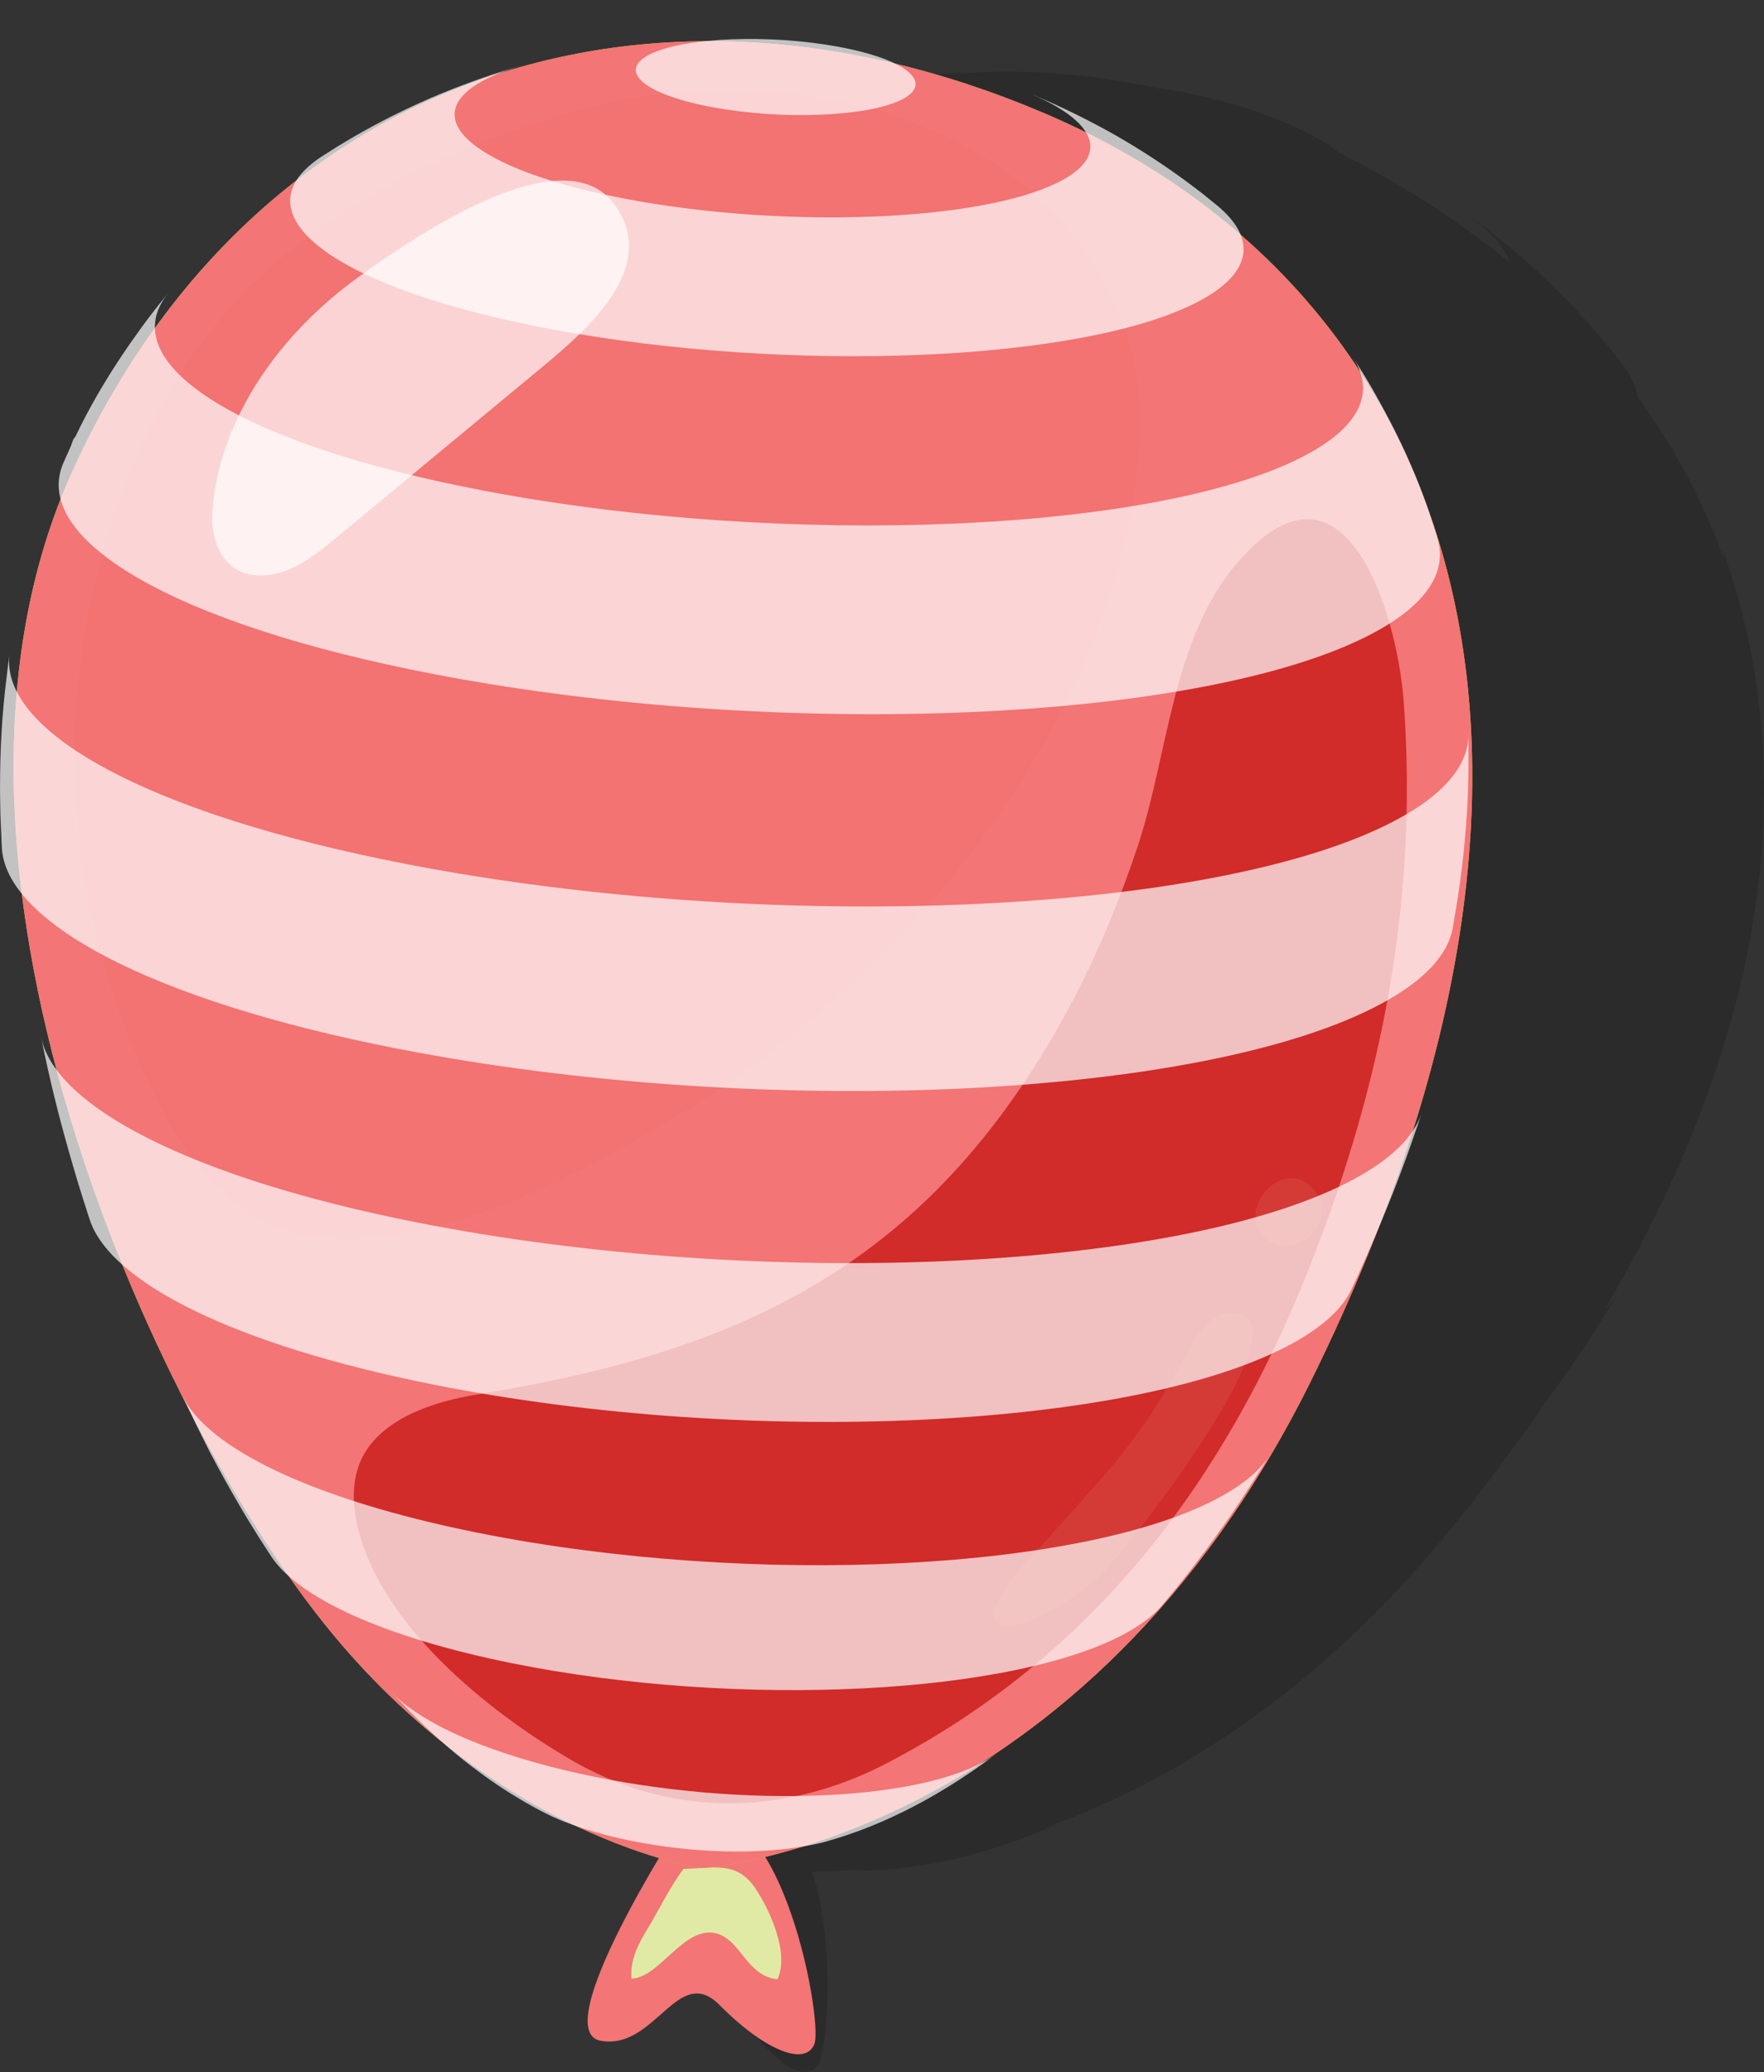 <?xml version="1.0" encoding="utf-8"?>
<!-- Generator: Adobe Illustrator 16.0.0, SVG Export Plug-In . SVG Version: 6.00 Build 0)  -->
<!DOCTYPE svg PUBLIC "-//W3C//DTD SVG 1.1//EN" "http://www.w3.org/Graphics/SVG/1.1/DTD/svg11.dtd">
<svg version="1.1" id="Layer_1" xmlns="http://www.w3.org/2000/svg" xmlns:xlink="http://www.w3.org/1999/xlink" x="0px" y="0px"
	 width="115.91px" height="136.129px" viewBox="0 0 115.91 136.129" enable-background="new 0 0 115.91 136.129"
	 xml:space="preserve">
<rect x="0" y="0" width="115.91" height="136.129" fill="#333333" stroke="none"/>
<g opacity="0.15">
	<g>
		<defs>
			<rect id="SVGID_1_" x="18.97" y="4.662" width="96.94" height="131.467"/>
		</defs>
		<clipPath id="SVGID_2_">
			<use xlink:href="#SVGID_1_"  overflow="visible"/>
		</clipPath>
		<path clip-path="url(#SVGID_2_)" fill="#010101" d="M105.469,85.993c8.28-14.056,11.355-27.169,10.216-38.653
			c-0.002-0.022-0.004-0.049-0.006-0.07c-0.021-0.224-0.051-0.521-0.073-0.744c-0.024-0.241-0.063-0.562-0.09-0.802
			c-0.03-0.239-0.075-0.558-0.107-0.797c-0.034-0.238-0.086-0.555-0.123-0.793c-0.038-0.236-0.096-0.551-0.137-0.787
			c-0.044-0.235-0.106-0.549-0.152-0.783c-0.047-0.233-0.115-0.544-0.165-0.777c-0.052-0.23-0.126-0.539-0.18-0.771
			c-0.055-0.23-0.134-0.536-0.191-0.767c-0.059-0.229-0.142-0.531-0.202-0.76c-0.059-0.211-0.139-0.49-0.198-0.7
			c-0.047-0.168-0.113-0.392-0.161-0.56c-0.05-0.166-0.118-0.388-0.169-0.555c-0.052-0.165-0.123-0.384-0.177-0.549
			c-0.054-0.164-0.128-0.381-0.184-0.544c-0.055-0.161-0.132-0.377-0.188-0.539l-0.177-0.483c0.141,0.379,0.222,0.744,0.255,1.098
			c-1.383-3.788-3.277-7.33-5.651-10.587c-0.017-0.103-0.031-0.205-0.058-0.31c-0.157-0.604-0.501-1.251-1.021-1.932
			c-0.233-0.298-0.545-0.694-0.782-0.989c-0.278-0.343-0.564-0.68-0.851-1.018c-0.291-0.338-0.589-0.669-0.887-1
			c-0.304-0.332-0.612-0.659-0.923-0.984c-0.314-0.326-0.637-0.647-0.958-0.967c-0.354-0.345-0.713-0.682-1.073-1.019
			c-0.344-0.314-0.694-0.621-1.045-0.928c-0.359-0.311-0.727-0.615-1.092-0.919c-0.378-0.308-0.763-0.609-1.146-0.909
			c-0.397-0.307-0.803-0.605-1.207-0.904L96,13.789c1.006,0.707,1.794,1.393,2.349,2.038c0.433,0.504,0.721,0.982,0.863,1.429
			c-0.797-0.652-1.611-1.289-2.458-1.903c-2.867-2.075-5.79-3.839-8.743-5.304c-0.229-0.186-0.487-0.377-0.788-0.572
			c-0.694-0.445-1.578-0.909-2.636-1.365c-1.058-0.455-2.189-0.861-3.329-1.204c-1.141-0.343-2.289-0.624-3.384-0.832
			c-0.611-0.115-1.197-0.201-1.764-0.268c-4.682-1.036-9.352-1.334-13.914-0.915c0.05-0.009,0.097-0.021,0.147-0.029
			c0.191-0.034,0.392-0.062,0.598-0.089c0.205-0.025,0.416-0.048,0.633-0.067c0.219-0.018,0.442-0.034,0.671-0.046l-0.693,0.041
			c-0.503,0.032-1.005,0.078-1.507,0.123c-0.487,0.047-0.974,0.104-1.46,0.161c-0.474,0.059-0.947,0.128-1.42,0.196
			c-0.464,0.072-0.925,0.151-1.388,0.232c-0.603,0.114-1.205,0.239-1.805,0.369c-0.299,0.068-0.696,0.163-0.994,0.234
			c-0.439,0.108-0.877,0.225-1.313,0.343c-0.432,0.118-0.862,0.247-1.291,0.375c-0.425,0.131-0.848,0.27-1.27,0.409
			c-0.359,0.123-0.836,0.292-1.194,0.421c-0.87,0.322-1.521,0.717-1.974,1.171c-3.961,1.839-7.729,4.309-11.227,7.384
			c0.155-0.784,0.616-1.487,1.41-2.088l-0.41,0.314c-0.136,0.105-0.315,0.248-0.45,0.355s-0.313,0.253-0.447,0.361
			c-0.135,0.11-0.312,0.259-0.445,0.37c-0.133,0.113-0.31,0.265-0.44,0.378c-0.133,0.116-0.308,0.271-0.438,0.387
			c-0.166,0.145-0.382,0.34-0.546,0.486c-0.176,0.159-0.407,0.373-0.58,0.534c-0.174,0.162-0.403,0.381-0.575,0.545
			c-0.172,0.165-0.396,0.389-0.566,0.556c-0.17,0.169-0.392,0.397-0.561,0.568c-0.166,0.172-0.385,0.405-0.55,0.579
			c-0.164,0.176-0.379,0.414-0.541,0.592c-0.161,0.179-0.372,0.422-0.531,0.603c-0.157,0.184-0.363,0.432-0.52,0.617
			c-0.153,0.187-0.356,0.44-0.508,0.629c-0.199,0.101-0.325,0.411-0.465,0.588c-0.144,0.186-0.332,0.436-0.474,0.623l-0.215,0.291
			c-0.506,0.69-0.735,1.462-0.702,2.298c-2.433,3.555-4.276,7.495-5.625,11.678c-0.233-0.928-0.208-1.795,0.099-2.585l-0.284,0.75
			v0.001c-0.095,0.255-0.213,0.598-0.304,0.854c-0.086,0.235-0.195,0.549-0.279,0.784c-0.088,0.255-0.2,0.596-0.285,0.851
			c-0.084,0.257-0.191,0.601-0.272,0.857c-0.079,0.259-0.181,0.604-0.258,0.863c-0.075,0.26-0.172,0.607-0.247,0.869
			c-0.07,0.262-0.161,0.612-0.231,0.875c-0.067,0.264-0.154,0.616-0.221,0.881c-0.063,0.266-0.146,0.621-0.208,0.888
			c-0.061,0.268-0.138,0.625-0.196,0.894c-0.06,0.27-0.131,0.63-0.188,0.9c-0.118,0.624-0.271,1.457-0.382,2.083
			c-0.169,0.984,0.056,2.07,0.617,3.228c-0.396,3.884-0.503,7.832-0.365,11.755c-0.348-0.803-0.535-1.572-0.514-2.29l-0.023,1.002
			c-0.016,0.737-0.014,1.474-0.014,2.212c0.004,0.734,0.022,1.47,0.04,2.205c0.021,0.732,0.057,1.466,0.092,2.198
			c0.034,0.719,0.08,1.437,0.126,2.153c0.049,0.725,0.111,1.447,0.173,2.17l0.046,0.493c0.1,1.027,0.584,2.147,1.426,3.332
			c0.583,3.583,1.317,7.037,2.151,10.275c0.081,0.362,0.16,0.725,0.242,1.086c0.154,0.669,0.318,1.337,0.482,2.003
			c0.099,0.368,0.2,0.736,0.302,1.104c0.096,0.343,0.195,0.684,0.294,1.025c0.099,0.34,0.202,0.68,0.306,1.019
			c0.104,0.338,0.211,0.675,0.317,1.012c0.107,0.335,0.219,0.67,0.329,1.003c0.112,0.333,0.229,0.665,0.344,0.996
			c0.117,0.33,0.237,0.66,0.358,0.988l0.149,0.398c0.178,0.47,0.457,0.961,0.813,1.466c0.54,1.327,1.086,2.567,1.63,3.688
			c1.749,3.602,3.733,6.641,5.763,9.193c0.115,0.16,0.229,0.321,0.346,0.479c0.194,0.262,0.394,0.521,0.593,0.777
			c0.202,0.258,0.408,0.511,0.615,0.764c0.21,0.254,0.425,0.502,0.641,0.751c0.218,0.249,0.442,0.493,0.666,0.736
			c0.23,0.246,0.465,0.486,0.7,0.726c0.271,0.271,0.547,0.535,0.823,0.799c0.257,0.237,0.519,0.47,0.779,0.699
			c0.139,0.12,0.326,0.277,0.466,0.395c0.49,0.405,1.07,0.812,1.71,1.214c1.879,1.479,3.56,2.546,4.845,3.271
			c-3.102,3.248-8.915,9.8-6.403,10.854c3.362,1.413,6.077-3.874,8.137-0.536c2.059,3.337,4.515,5.259,5.486,3.887
			c0.618-0.872,1.139-8.184-0.4-12.713c0.769-0.01,1.638-0.049,2.579-0.12c0.456,0.027,0.906,0.043,1.345,0.037
			c1.325-0.063,2.039-0.157,2.796-0.258c0.325-0.046,0.652-0.102,0.979-0.156c0.321-0.056,0.642-0.12,0.962-0.185
			c0.315-0.065,0.632-0.139,0.947-0.212c0.428-0.105,0.854-0.217,1.28-0.334c0.308-0.086,0.616-0.179,0.922-0.272
			c0.306-0.095,0.609-0.195,0.913-0.296c0.302-0.103,0.604-0.211,0.904-0.318c0.299-0.11,0.599-0.227,0.896-0.342
			c0.298-0.117,0.594-0.24,0.89-0.362c0.148-0.063,0.346-0.148,0.493-0.212c0.138-0.059,0.32-0.138,0.458-0.197
			c-0.072,0.031-0.146,0.063-0.223,0.092c-0.076,0.03-0.154,0.061-0.235,0.089c-0.08,0.027-0.162,0.056-0.247,0.082
			c-0.084,0.026-0.171,0.053-0.26,0.077c-0.073,0.021-0.159,0.032-0.234,0.052c8.162-2.901,17.856-8.644,26.966-19.871
			c2.196-2.708,4.18-5.389,6.002-8.043c0.21-0.291,0.422-0.579,0.631-0.872c0.429-0.596,0.848-1.202,1.266-1.807
			c0.415-0.608,0.82-1.226,1.225-1.842c0.402-0.619,0.793-1.247,1.184-1.874l0.521-0.858c-0.203,0.338-0.462,0.661-0.779,0.966
			C105.519,85.952,105.49,85.972,105.469,85.993"/>
	</g>
</g>
<path fill="#F37575" d="M44.636,119.89c0,0-8.749,13.561-5.156,14.186c3.592,0.627,5.059-5.134,7.811-2.34
	c2.752,2.793,5.574,4.118,6.216,2.563C54.147,132.745,51.006,115.726,44.636,119.89"/>
<g>
	<g>
		<defs>
			<rect id="SVGID_3_" x="41.48" y="122.688" width="9.859" height="7.347"/>
		</defs>
		<clipPath id="SVGID_4_">
			<use xlink:href="#SVGID_3_"  overflow="visible"/>
		</clipPath>
		<path clip-path="url(#SVGID_4_)" fill="#E0EAA4" d="M44.918,122.778c-0.917,1.208-1.634,2.744-2.438,4.057
			c-0.577,0.945-1.101,2.026-0.988,3.156c1.872-0.049,3.477-3.562,5.615-2.962c1.575,0.441,1.974,2.803,3.977,3.005
			c0.799-1.705-0.475-4.505-1.438-5.956C48.424,122.236,46.904,122.741,44.918,122.778"/>
	</g>
</g>
<path fill="#BAD537" d="M46.083,122.733c0,0-13.407-1.921-24.701-15.966C10.087,92.722-6.751,56.333,4.745,30.991
	C16.242,5.649,41.92-3.895,68.545,7.409c26.625,11.304,38.243,41.259,17.729,83.046C71.207,121.144,46.083,122.733,46.083,122.733"
	/>
<path fill="#F37575" d="M46.083,122.733c0,0-13.407-1.921-24.701-15.966C10.087,92.722-6.751,56.333,4.745,30.991
	C16.242,5.649,41.92-3.895,68.545,7.409c26.625,11.304,38.243,41.259,17.729,83.046C71.207,121.144,46.083,122.733,46.083,122.733"
	/>
<path fill="#D12B2A" d="M92.435,52.894c0.033-2.249-0.031-4.521-0.201-6.823c-0.418-5.69-3.868-17.478-11.044-8.964
	c-4.153,4.927-4.45,12.493-6.404,18.405c-2.234,6.759-5.427,13.24-9.848,18.843c-8.8,11.152-20.152,15.068-33.628,17.264
	c-2.61,0.426-5.939,1.441-7.363,3.869c-0.805,1.372-0.833,3.082-0.489,4.636c1.456,6.57,8.562,12.288,14.078,15.502
	c6.438,3.751,13.922,3.751,20.699,0.231c13.721-7.126,22.241-18.655,27.694-32.316C89.931,73.516,92.274,63.461,92.435,52.894"/>
<g opacity="0.08">
	<g>
		<defs>
			<rect id="SVGID_5_" x="4.9" y="5.9" width="70.01" height="75.518"/>
		</defs>
		<clipPath id="SVGID_6_">
			<use xlink:href="#SVGID_5_"  overflow="visible"/>
		</clipPath>
		<path clip-path="url(#SVGID_6_)" fill="#F05252" d="M38.181,7.212c-12.724,3.55-23.659,9.882-29.125,22.581
			c-6.026,13.999-5.519,29.693,1.662,43.196c3.015,5.67,6.751,8.938,13.657,8.364c7.446-0.618,16.591-5.697,22.705-9.696
			c13.759-8.994,26.534-25.487,27.768-42.112c0.354-4.776-0.71-8.662-3.334-12.666C65.181,7.212,50.611,3.744,38.181,7.212"/>
	</g>
</g>
<g opacity="0.08">
	<g>
		<defs>
			<rect id="SVGID_7_" x="65.32" y="86.246" width="17.01" height="20.671"/>
		</defs>
		<clipPath id="SVGID_8_">
			<use xlink:href="#SVGID_7_"  overflow="visible"/>
		</clipPath>
		<path clip-path="url(#SVGID_8_)" fill="#EFF4D1" d="M81.545,86.338c-1.902-0.518-2.825,1.264-3.602,2.644
			c-1.06,1.887-2.131,3.783-3.438,5.525c-1.695,2.26-3.646,4.308-5.515,6.421c-0.681,0.769-5.11,4.958-3.196,5.915
			c0.266,0.133,0.584,0.064,0.869-0.019c2.169-0.63,4.109-1.909,5.756-3.456C73.984,101.897,85.37,87.381,81.545,86.338"/>
	</g>
</g>
<g opacity="0.08">
	<g>
		<defs>
			<rect id="SVGID_9_" x="82.5" y="77.404" width="4.32" height="4.414"/>
		</defs>
		<clipPath id="SVGID_10_">
			<use xlink:href="#SVGID_9_"  overflow="visible"/>
		</clipPath>
		<path clip-path="url(#SVGID_10_)" fill="#EFF4D1" d="M85.885,77.732c-1.977-1.338-4.47,1.738-2.888,3.466
			c1.063,1.16,3.173,0.585,3.694-0.836C87.031,79.436,86.701,78.287,85.885,77.732"/>
	</g>
</g>
<path fill="#FBD3D4" d="M34.193,12.318c-4.026,1.195-8.595,4.417-10.57,5.833c-4.965,3.554-9.14,9.055-9.658,15.307
	c-0.196,2.366,0.923,4.667,3.703,4.313c1.689-0.215,3.101-1.346,4.412-2.432c4.327-3.585,8.653-7.17,12.979-10.753
	c2.95-2.445,8.548-6.851,5.277-11.201C39.008,11.617,36.706,11.572,34.193,12.318"/>
<g opacity="0.7">
	<g>
		<defs>
			<rect id="SVGID_11_" y="2.56" width="96.49" height="119.082"/>
		</defs>
		<clipPath id="SVGID_12_">
			<use xlink:href="#SVGID_11_"  overflow="visible"/>
		</clipPath>
		<path clip-path="url(#SVGID_12_)" fill="#FFFFFF" d="M26.945,19.224c2.546,0.906,5.667,1.727,9.304,2.407
			c3.896,0.73,8.011,1.23,12.113,1.508s8.187,0.335,12.022,0.178c3.834-0.157,7.416-0.525,10.52-1.095
			c3.097-0.569,5.713-1.34,7.622-2.301c0.958-0.482,1.692-0.989,2.212-1.512s0.828-1.062,0.934-1.61
			c0.105-0.547,0.008-1.102-0.28-1.657c-0.288-0.554-0.768-1.108-1.428-1.654c-0.293-0.24-0.686-0.556-0.982-0.791
			c-0.349-0.271-0.703-0.536-1.058-0.801c-0.358-0.265-0.723-0.521-1.087-0.777c-0.37-0.256-0.745-0.505-1.12-0.754
			c-0.379-0.247-0.764-0.488-1.149-0.727c-0.421-0.258-0.847-0.507-1.272-0.754c-0.406-0.23-0.816-0.452-1.227-0.672
			c-0.42-0.223-0.845-0.438-1.27-0.652c-0.437-0.216-0.879-0.423-1.32-0.63c-0.456-0.21-0.918-0.411-1.379-0.611l-0.639-0.266
			c1.138,0.464,2.059,0.957,2.744,1.462s1.135,1.022,1.33,1.538c0.195,0.515,0.136,1.029-0.198,1.525s-0.942,0.975-1.843,1.421
			c-1.279,0.633-3.025,1.139-5.09,1.513c-2.066,0.374-4.45,0.615-7,0.716s-5.265,0.063-7.991-0.122
			c-2.725-0.184-5.461-0.514-8.053-0.995c-2.59-0.481-4.789-1.067-6.55-1.715c-1.758-0.647-3.076-1.356-3.906-2.082
			c-0.829-0.724-1.173-1.467-0.981-2.184c0.191-0.716,0.914-1.406,2.217-2.03c0.167-0.079,0.34-0.156,0.521-0.232
			c0.182-0.076,0.369-0.148,0.563-0.22c0.194-0.07,0.396-0.14,0.604-0.207c0.208-0.067,0.422-0.132,0.642-0.194l-0.666,0.194v0.001
			c-0.483,0.143-0.963,0.3-1.442,0.456c-0.464,0.154-0.926,0.318-1.387,0.483c-0.448,0.163-0.895,0.336-1.341,0.508
			c-0.435,0.173-0.868,0.354-1.3,0.536c-0.562,0.245-1.121,0.502-1.677,0.763c-0.276,0.133-0.643,0.314-0.917,0.45
			c-0.404,0.203-0.804,0.415-1.204,0.627c-0.395,0.212-0.784,0.433-1.175,0.654c-0.384,0.222-0.765,0.452-1.146,0.682
			c-0.322,0.201-0.75,0.472-1.069,0.678c-1.416,0.924-2.09,1.922-2.079,2.944c0.011,1.024,0.71,2.071,2.039,3.089
			C22.438,17.331,24.404,18.319,26.945,19.224"/>
		<path clip-path="url(#SVGID_12_)" fill="#FFFFFF" d="M9.024,37.952c2.103,1.222,4.818,2.393,8.102,3.468
			c3.29,1.077,7.147,2.058,11.523,2.894c5.664,1.083,11.649,1.822,17.619,2.229c5.972,0.407,11.917,0.482,17.499,0.24
			c5.575-0.242,10.779-0.801,15.281-1.661c4.49-0.856,8.275-2.013,11.027-3.448c0.92-0.481,1.694-0.978,2.33-1.486
			c0.634-0.509,1.128-1.029,1.486-1.559s0.581-1.066,0.674-1.609c0.093-0.541,0.056-1.088-0.108-1.637l-0.104-0.346
			c-0.067-0.224-0.164-0.521-0.235-0.743c-0.069-0.214-0.166-0.497-0.239-0.709c-0.076-0.229-0.186-0.533-0.266-0.762
			c-0.082-0.226-0.197-0.527-0.281-0.753c-0.088-0.224-0.208-0.522-0.297-0.745c-0.091-0.223-0.217-0.516-0.311-0.737
			c-0.096-0.22-0.226-0.511-0.322-0.729c-0.099-0.217-0.234-0.504-0.335-0.721c-0.103-0.214-0.243-0.497-0.348-0.711
			c-0.104-0.213-0.25-0.492-0.356-0.704c-0.109-0.21-0.258-0.486-0.367-0.695c-0.104-0.193-0.245-0.447-0.35-0.638
			c-0.084-0.154-0.198-0.357-0.283-0.51c-0.085-0.151-0.201-0.352-0.288-0.503c-0.087-0.149-0.205-0.347-0.294-0.495
			s-0.21-0.343-0.3-0.49c-0.091-0.145-0.214-0.338-0.306-0.482l-0.28-0.433c0.372,0.567,0.592,1.135,0.651,1.7
			c0.06,0.566-0.041,1.127-0.308,1.68c-0.268,0.553-0.703,1.096-1.313,1.625c-0.61,0.531-1.395,1.046-2.36,1.542
			c-2.412,1.236-5.724,2.229-9.649,2.963c-3.935,0.737-8.481,1.215-13.351,1.419c-4.874,0.205-10.064,0.137-15.277-0.218
			c-5.212-0.354-10.438-0.994-15.387-1.931c-4.141-0.782-7.752-1.711-10.78-2.732c-3.021-1.021-5.46-2.133-7.262-3.288
			c-1.796-1.153-2.958-2.349-3.435-3.537c-0.476-1.185-0.27-2.363,0.671-3.485l-0.33,0.399c-0.108,0.132-0.252,0.312-0.359,0.445
			c-0.108,0.136-0.249,0.317-0.355,0.453c-0.107,0.137-0.246,0.322-0.352,0.46c-0.104,0.14-0.242,0.327-0.346,0.466
			c-0.103,0.142-0.238,0.333-0.34,0.475c-0.129,0.179-0.297,0.417-0.425,0.596c-0.135,0.194-0.313,0.455-0.445,0.65
			c-0.134,0.197-0.307,0.462-0.438,0.66c-0.131,0.199-0.301,0.467-0.429,0.668c-0.128,0.203-0.293,0.475-0.418,0.679
			c-0.125,0.205-0.286,0.481-0.408,0.687c-0.12,0.208-0.277,0.489-0.395,0.698c-0.117,0.211-0.269,0.495-0.383,0.707
			c-0.113,0.215-0.259,0.502-0.37,0.717C5.195,28.19,5.056,28.482,4.949,28.7c-0.171,0.144-0.225,0.475-0.321,0.678
			c-0.099,0.214-0.226,0.499-0.322,0.713l-0.145,0.332c-0.532,1.231-0.364,2.504,0.459,3.772
			C5.445,35.467,6.929,36.734,9.024,37.952"/>
		<path clip-path="url(#SVGID_12_)" fill="#FFFFFF" d="M43.967,6.3c0.773,0.283,1.742,0.539,2.879,0.749
			c1.138,0.209,2.338,0.354,3.532,0.434c1.196,0.081,2.386,0.098,3.505,0.054c1.118-0.043,2.165-0.148,3.073-0.31
			c0.907-0.162,1.678-0.383,2.243-0.658c0.564-0.276,0.873-0.581,0.944-0.896c0.073-0.315-0.09-0.64-0.465-0.957
			C59.304,4.4,58.718,4.092,57.941,3.81c-0.775-0.28-1.742-0.534-2.874-0.742c-1.132-0.207-2.327-0.351-3.514-0.431
			c-1.188-0.08-2.371-0.097-3.483-0.054c-1.113,0.042-2.156,0.145-3.063,0.305c-0.906,0.162-1.679,0.38-2.248,0.653
			c-0.57,0.275-0.885,0.578-0.964,0.892s0.076,0.64,0.443,0.957C42.609,5.708,43.191,6.017,43.967,6.3"/>
		<path clip-path="url(#SVGID_12_)" fill="#FFFFFF" d="M95.347,51.131c-0.396,0.479-0.894,0.95-1.502,1.412
			c-0.607,0.463-1.325,0.915-2.153,1.354c-2.904,1.543-6.902,2.785-11.647,3.709c-4.759,0.926-10.259,1.529-16.154,1.793
			c-5.901,0.266-12.189,0.189-18.502-0.242c-6.313-0.433-12.64-1.22-18.626-2.378c-4.332-0.838-8.184-1.811-11.511-2.877
			c-3.32-1.065-6.116-2.225-8.348-3.437c-2.225-1.209-3.887-2.47-4.944-3.742c-1.055-1.271-1.51-2.553-1.325-3.808l-0.109,0.795
			v0.001c-0.036,0.27-0.075,0.63-0.106,0.899c-0.031,0.249-0.067,0.579-0.097,0.827c-0.028,0.268-0.062,0.625-0.088,0.893
			c-0.024,0.269-0.052,0.627-0.075,0.896c-0.019,0.27-0.041,0.629-0.058,0.898c-0.016,0.271-0.032,0.631-0.046,0.902
			c-0.011,0.271-0.021,0.634-0.031,0.904c-0.007,0.272-0.012,0.637-0.018,0.908c-0.004,0.273-0.003,0.639-0.005,0.912
			c0,0.274,0.005,0.641,0.008,0.915s0.013,0.644,0.019,0.919c0.024,0.635,0.062,1.482,0.092,2.116
			c0.068,1.211,0.703,2.44,1.871,3.652c1.17,1.216,2.879,2.413,5.088,3.56c2.215,1.148,4.933,2.246,8.119,3.255
			c3.193,1.011,6.854,1.934,10.945,2.733c5.956,1.164,12.252,1.954,18.532,2.385c6.28,0.432,12.536,0.504,18.409,0.232
			c5.865-0.271,11.341-0.885,16.076-1.822c4.722-0.935,8.701-2.191,11.594-3.75c0.719-0.389,1.354-0.785,1.906-1.19
			c0.553-0.405,1.022-0.817,1.412-1.236s0.698-0.844,0.93-1.272c0.23-0.429,0.384-0.862,0.461-1.298
			c0.107-0.627,0.245-1.465,0.345-2.093c0.04-0.272,0.09-0.638,0.129-0.911c0.036-0.271,0.081-0.636,0.116-0.908
			c0.032-0.271,0.072-0.634,0.104-0.906c0.029-0.271,0.063-0.633,0.09-0.904c0.025-0.271,0.054-0.632,0.077-0.903
			c0.021-0.27,0.044-0.63,0.063-0.9c0.017-0.27,0.034-0.63,0.049-0.898c0.012-0.271,0.023-0.63,0.033-0.9
			c0.008-0.269,0.013-0.628,0.019-0.896c0.003-0.25,0.002-0.582,0.003-0.832c0.003-0.271,0.001-0.635,0.001-0.906l-0.014-0.803
			c0.013,0.499-0.072,0.995-0.26,1.485C96.03,50.166,95.741,50.652,95.347,51.131"/>
		<path clip-path="url(#SVGID_12_)" fill="#FFFFFF" d="M65.102,115.475c-0.072,0.045-0.146,0.091-0.223,0.136
			c-0.076,0.044-0.155,0.089-0.236,0.133c-1.319,0.72-3.11,1.269-5.218,1.644c-2.11,0.376-4.537,0.579-7.127,0.606
			c-2.591,0.027-5.345-0.121-8.103-0.447c-2.758-0.325-5.521-0.828-8.131-1.51c-1.286-0.335-2.475-0.698-3.561-1.083
			c-1.086-0.383-2.067-0.787-2.941-1.206c-0.872-0.419-1.637-0.852-2.286-1.293c-0.648-0.439-1.183-0.888-1.597-1.336
			c0.104,0.111,0.243,0.26,0.347,0.371c0.207,0.223,0.417,0.442,0.627,0.662c0.227,0.234,0.457,0.466,0.688,0.696
			c0.23,0.229,0.467,0.454,0.701,0.68c0.238,0.223,0.478,0.442,0.719,0.661c0.242,0.218,0.488,0.431,0.734,0.644
			c0.247,0.212,0.499,0.419,0.752,0.626c0.252,0.206,0.511,0.406,0.77,0.606c0.261,0.2,0.525,0.395,0.791,0.589
			c0.269,0.194,0.542,0.382,0.814,0.569c0.279,0.188,0.562,0.37,0.844,0.551c0.324,0.204,0.653,0.399,0.982,0.594
			c0.303,0.175,0.609,0.343,0.915,0.509c0.162,0.086,0.379,0.197,0.541,0.28c4.089,2.047,12.368,3.293,18.179,1.884
			c1.277-0.357,1.952-0.609,2.666-0.876c0.309-0.118,0.614-0.244,0.92-0.37c0.301-0.127,0.599-0.261,0.896-0.396
			c0.293-0.135,0.585-0.276,0.876-0.418c0.394-0.198,0.784-0.402,1.173-0.611c0.281-0.153,0.561-0.313,0.839-0.472
			c0.276-0.16,0.55-0.326,0.823-0.492c0.271-0.168,0.541-0.341,0.811-0.513c0.267-0.174,0.533-0.354,0.798-0.533
			c0.264-0.181,0.525-0.366,0.786-0.552c0.131-0.095,0.304-0.222,0.434-0.316c0.121-0.088,0.281-0.206,0.401-0.295
			c-0.063,0.047-0.128,0.094-0.195,0.14C65.243,115.383,65.174,115.429,65.102,115.475"/>
		<path clip-path="url(#SVGID_12_)" fill="#FFFFFF" d="M91.966,75.335c-0.363,0.359-0.787,0.715-1.273,1.063
			c-0.487,0.35-1.038,0.692-1.651,1.027c-2.762,1.508-6.56,2.724-11.063,3.63c-4.516,0.908-9.735,1.504-15.326,1.77
			c-5.597,0.266-11.558,0.2-17.543-0.212c-5.984-0.413-11.984-1.172-17.661-2.291c-3.748-0.739-7.117-1.589-10.075-2.519
			c-2.954-0.929-5.496-1.937-7.598-2.994c-2.098-1.056-3.756-2.16-4.945-3.283c-1.187-1.121-1.905-2.263-2.13-3.393l0.2,0.981
			c0.15,0.723,0.316,1.439,0.481,2.158c0.168,0.716,0.35,1.429,0.531,2.141c0.185,0.71,0.383,1.417,0.58,2.123
			c0.194,0.694,0.398,1.382,0.604,2.07c0.21,0.695,0.432,1.387,0.653,2.077l0.155,0.471c0.336,1.011,1.088,2.027,2.232,3.024
			c1.147,0.998,2.688,1.977,4.599,2.91c1.915,0.936,4.2,1.826,6.832,2.646c2.636,0.822,5.618,1.574,8.919,2.231
			c5.202,1.034,10.7,1.734,16.183,2.113c5.483,0.38,10.944,0.437,16.075,0.187c5.123-0.249,9.91-0.805,14.05-1.649
			c4.133-0.844,7.619-1.974,10.157-3.375c0.502-0.276,0.958-0.559,1.367-0.845c0.409-0.287,0.773-0.578,1.092-0.873
			c0.319-0.294,0.594-0.593,0.825-0.896c0.23-0.302,0.417-0.605,0.561-0.912l0.21-0.45c0.307-0.66,0.602-1.326,0.896-1.991
			c0.29-0.66,0.568-1.326,0.847-1.991c0.284-0.678,0.558-1.362,0.83-2.045c0.269-0.687,0.525-1.377,0.782-2.068
			c0.254-0.693,0.495-1.393,0.735-2.091l0.316-0.953c-0.122,0.375-0.303,0.747-0.544,1.114
			C92.629,74.61,92.328,74.976,91.966,75.335"/>
		<path clip-path="url(#SVGID_12_)" fill="#FFFFFF" d="M82.211,96.974c-0.26,0.225-0.55,0.445-0.87,0.664
			c-0.32,0.22-0.671,0.436-1.052,0.648c-2.207,1.228-5.231,2.219-8.813,2.959c-3.589,0.74-7.733,1.229-12.169,1.449
			c-4.439,0.222-9.166,0.175-13.911-0.155c-4.744-0.329-9.502-0.938-14.004-1.841c-2.745-0.55-5.232-1.178-7.447-1.861
			c-2.211-0.684-4.147-1.424-5.791-2.203c-1.641-0.778-2.988-1.594-4.024-2.429c-1.034-0.833-1.758-1.686-2.152-2.538l0.04,0.087
			c0.291,0.627,0.59,1.249,0.89,1.871c0.301,0.618,0.609,1.23,0.918,1.843c0.178,0.339,0.359,0.674,0.541,1.011
			c0.17,0.313,0.343,0.623,0.516,0.934c0.173,0.31,0.349,0.617,0.524,0.925c0.177,0.306,0.356,0.61,0.535,0.915
			c0.18,0.303,0.363,0.604,0.546,0.904c0.184,0.3,0.37,0.597,0.558,0.895c0.188,0.296,0.378,0.59,0.569,0.883l0.234,0.355
			c0.442,0.665,1.12,1.326,2.019,1.971c0.899,0.646,2.021,1.274,3.352,1.873c1.332,0.6,2.874,1.169,4.612,1.695
			c1.74,0.526,3.676,1.011,5.796,1.438c3.725,0.752,7.658,1.259,11.581,1.531c3.924,0.272,7.832,0.31,11.504,0.124
			c3.67-0.186,7.1-0.594,10.072-1.216c2.968-0.619,5.477-1.449,7.311-2.477c0.246-0.138,0.477-0.276,0.691-0.419
			c0.216-0.141,0.416-0.284,0.602-0.428s0.356-0.29,0.511-0.437c0.156-0.146,0.298-0.295,0.424-0.444l0.275-0.327
			c0.226-0.269,0.448-0.542,0.671-0.814c0.223-0.273,0.441-0.55,0.66-0.826c0.219-0.278,0.435-0.559,0.65-0.839
			c0.215-0.282,0.428-0.565,0.64-0.851c0.212-0.284,0.422-0.572,0.632-0.86c0.209-0.289,0.416-0.579,0.623-0.871
			c0.22-0.313,0.439-0.628,0.658-0.943c0.382-0.573,0.757-1.151,1.131-1.729c0.374-0.583,0.741-1.172,1.106-1.761l0.051-0.082
			c-0.145,0.234-0.315,0.466-0.518,0.694C82.702,96.521,82.472,96.749,82.211,96.974"/>
	</g>
</g>
</svg>
